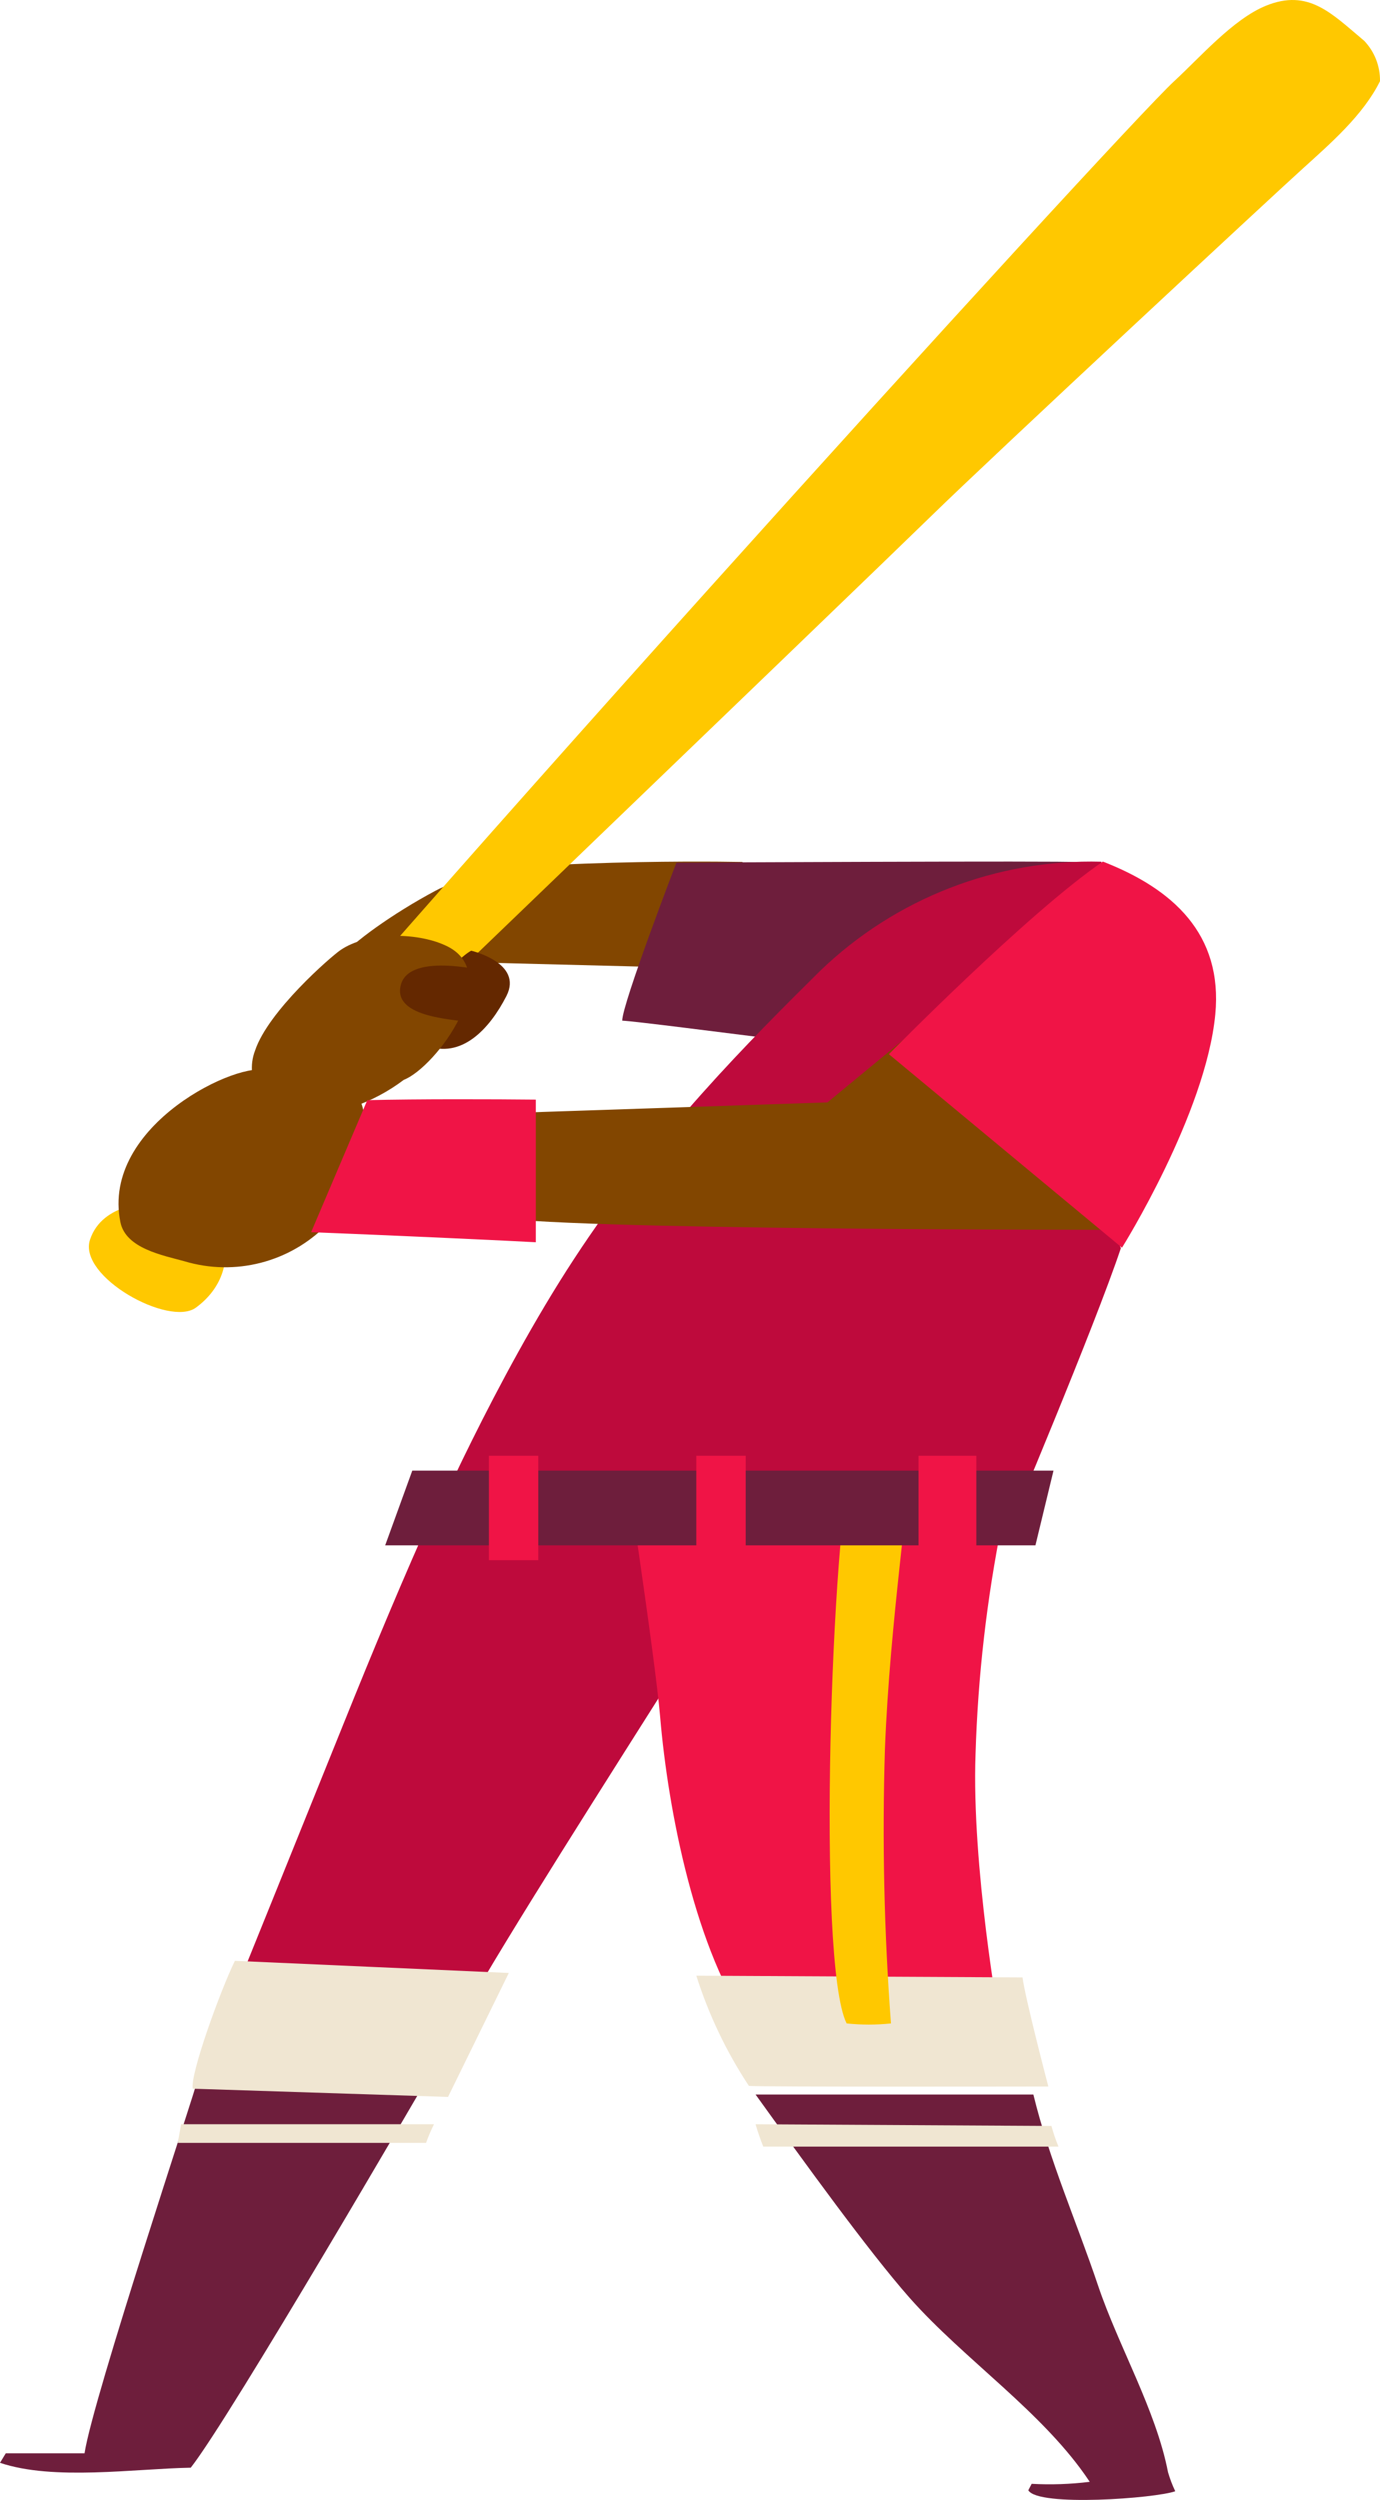 <svg version="1.1" xmlns="http://www.w3.org/2000/svg" xmlns:xlink="http://www.w3.org/1999/xlink" width="90.907" height="164.647" viewBox="0,0,90.907,164.647"><g transform="translate(-179.75,-115)"><g data-paper-data="{&quot;isPaintingLayer&quot;:true}" fill-rule="nonzero" stroke="none" stroke-width="1" stroke-linecap="butt" stroke-linejoin="miter" stroke-miterlimit="10" stroke-dasharray="" stroke-dashoffset="0" style="mix-blend-mode: normal"><g><path d="M209.643,248.845c-1.446,0.269 -15.254,-0.53 -15.254,-0.53c0,0 6.175,-15.268 8.026,-19.872c1.921,-4.771 3.908,-9.543 6.02,-14.224c2.38,-0.275 23.536,-4.593 24.934,-4.306c0.387,0.894 -20.388,32.241 -23.726,38.932z" fill="#be0a3c"/><path d="M192.767,251.968h15.093c0,0 -12.957,22.281 -15.545,25.555c-3.707,0.066 -9.037,0.871 -12.565,-0.322l0.381,-0.626h5.188c0.541,-3.596 7.341,-23.993 7.448,-24.607z" fill="#6e1e3c"/><path d="M213.268,244.94l-4.004,8.165l-16.813,-0.543c-0.202,-0.912 1.821,-6.483 2.773,-8.421z" fill="#f0e6d2"/><path d="M207.816,256.131h-16.355c0.078,-0.411 0.143,-0.817 0.22,-1.228h16.658c-0.197,0.399 -0.372,0.809 -0.523,1.228z" fill="#f0e6d2"/></g><g><path d="M244.013,230.539c-0.262,7.39 1.571,17.6 1.571,17.6l-16.301,0.596c-3.719,-5.188 -5.521,-14.468 -6.045,-20.653c-0.333,-3.948 -2.499,-18.16 -2.499,-18.16c0,0 22.911,-1.33 24.625,-0.924c0.136,0.238 0.404,6.262 0.404,6.262c-1.014,5.034 -1.602,10.146 -1.755,15.279z" fill="#f01446"/><path d="M257.169,279.074c-1.249,0.459 -9.049,1.05 -9.679,-0.065l0.22,-0.424c1.276,0.07 2.556,0.026 3.825,-0.131c-3.016,-4.557 -8.263,-8.033 -11.898,-12.155c-2.707,-3.077 -6.89,-8.874 -10.114,-13.353h18.3c1.059,4.348 2.838,8.356 4.254,12.56c1.344,4.002 3.819,8.201 4.616,12.316c0.125,0.429 0.284,0.848 0.476,1.252z" fill="#6e1e3c"/><path d="M248.809,252.419c0,0 -19.234,0.036 -19.727,-0.041c-1.483,-2.248 -2.648,-4.691 -3.463,-7.259l21.489,0.114c0.172,1.354 1.701,7.186 1.701,7.186z" fill="#f0e6d2"/><path d="M249.477,256.376h-19.448c-0.209,-0.525 -0.381,-1.032 -0.506,-1.473l19.49,0.113c0.125,0.463 0.28,0.917 0.464,1.36z" fill="#f0e6d2"/><path d="M238.442,248.263c-0.971,0.102 -1.95,0.102 -2.921,0c-2.005,-4.025 -0.964,-32.801 0.398,-37.376c0.685,0.042 3.052,-0.036 3.719,0c0.148,2.052 -1.268,10.735 -1.595,19.353c-0.185,6.011 -0.051,12.027 0.399,18.023z" fill="#ffc800"/></g><g><path d="M225.631,178.742c-0.827,0 -23.345,-0.56 -23.434,-0.656c0.666,-0.936 3.438,-2.928 6.234,-4.419c2.797,-1.491 7.627,-1.706 9.876,-1.789c4.944,-0.179 8.9,-0.137 10.346,-0.108c0.381,0.34 -2.873,6.722 -3.022,6.972z" fill="#824600"/><path d="M250.623,171.779l-6.545,13.12c-1.624,0.131 -21.649,-2.6 -23.339,-2.678c0,-1.121 3.57,-10.407 3.57,-10.407c0,0 25.832,-0.131 26.314,-0.035z" fill="#6e1e3c"/></g><g fill="#ffc800"><path d="M270.657,120.347c-1.106,2.237 -3.266,4.103 -5.092,5.761c-1.565,1.402 -20.395,18.894 -24.464,22.872c-4.069,3.978 -51.759,49.817 -51.759,49.817c0,0 -1.309,-0.34 -1.784,-0.424c14.528,-18.142 65.876,-74.65 69.547,-78.032c1.707,-1.574 3.873,-4.073 6.02,-4.956c2.832,-1.163 4.349,0.513 6.491,2.302c0.682,0.715 1.056,1.671 1.041,2.66z"/><path d="M185.681,196.643c0.809,-2.445 4.051,-2.553 4.944,-2.308c0.565,0.155 3.522,1.193 3.861,2.439c0.339,1.247 -0.071,3.06 -1.832,4.348c-1.761,1.288 -7.788,-2.04 -6.973,-4.479z"/></g><g><path d="M210.786,177.614c0,0 3.444,0.793 2.326,2.982c-1.119,2.189 -2.975,4.175 -5.319,3.25c-2.344,-0.924 1.702,-5.522 2.993,-6.232z" fill="#642800"/><path d="M199.393,188.542c-1.028,-0.048 -1.97,-0.588 -2.532,-1.452c-0.562,-0.864 -0.676,-1.946 -0.306,-2.908c0.875,-2.6 4.986,-6.172 5.622,-6.608c1.738,-1.193 4.992,-1.193 6.896,-0.316c4.021,1.789 -0.595,8.034 -2.725,8.862c-2.008,1.518 -4.441,2.365 -6.955,2.422z" fill="#824600"/><path d="M210.831,182.359c-0.809,-0.233 -5.271,-0.239 -4.676,-2.493c0.595,-2.255 5.913,-0.829 5.913,-0.829c1.589,2.075 -0.428,3.554 -1.237,3.322z" fill="#642800"/></g><path d="M253.588,197.201c-1.719,5.153 -7.514,18.87 -7.514,18.87l-38.022,-0.274c0,0 4.319,-9.96 9.519,-17.892c5.372,-8.218 11.679,-14.48 16.194,-18.953c4.968,-4.793 11.646,-7.386 18.538,-7.199c0,0 0.47,23.987 1.285,25.448z" fill="#be0a3c"/><g><path d="M247.959,216.776h-42.835l1.785,-4.92h42.24l-1.19,4.92" fill="#6e1e3c"/><path d="M225.619,210.877h3.254v6.877h-3.254v-6.877" fill="#f01446"/><path d="M211.956,210.877h3.254v6.877h-3.254v-6.877" fill="#f01446"/><path d="M240.258,210.877h3.808v6.877h-3.808v-6.877" fill="#f01446"/></g><g><path d="M202.633,186.764c2.505,0.751 0.232,7.3 -1.356,8.898c-2.442,2.481 -6.052,3.406 -9.382,2.404c-1.399,-0.388 -3.862,-0.835 -4.213,-2.571c-1.302,-6.435 7.973,-10.735 9.668,-9.966c2.094,0.937 2.772,0.49 5.283,1.235z" fill="#824600"/><path d="M253.482,195.994c0,0 -37.736,0.042 -41.52,-0.894c-0.125,-0.99 1.66,-6.805 1.66,-6.805l20.638,-0.692l13.297,-10.967z" fill="#824600"/><path d="M215.047,196.815c-1.036,-0.065 -10.043,-0.483 -14.802,-0.662l3.7,-8.695c3.367,-0.084 8.347,-0.066 11.102,-0.036z" fill="#f01446"/><path d="M252.4,171.744c4.605,1.789 7.913,4.771 7.407,10.067c-0.631,6.56 -6.146,15.363 -6.146,15.363l-15.355,-12.745c0,0 9.138,-9.298 14.094,-12.685z" fill="#f01446"/></g></g></g></svg>